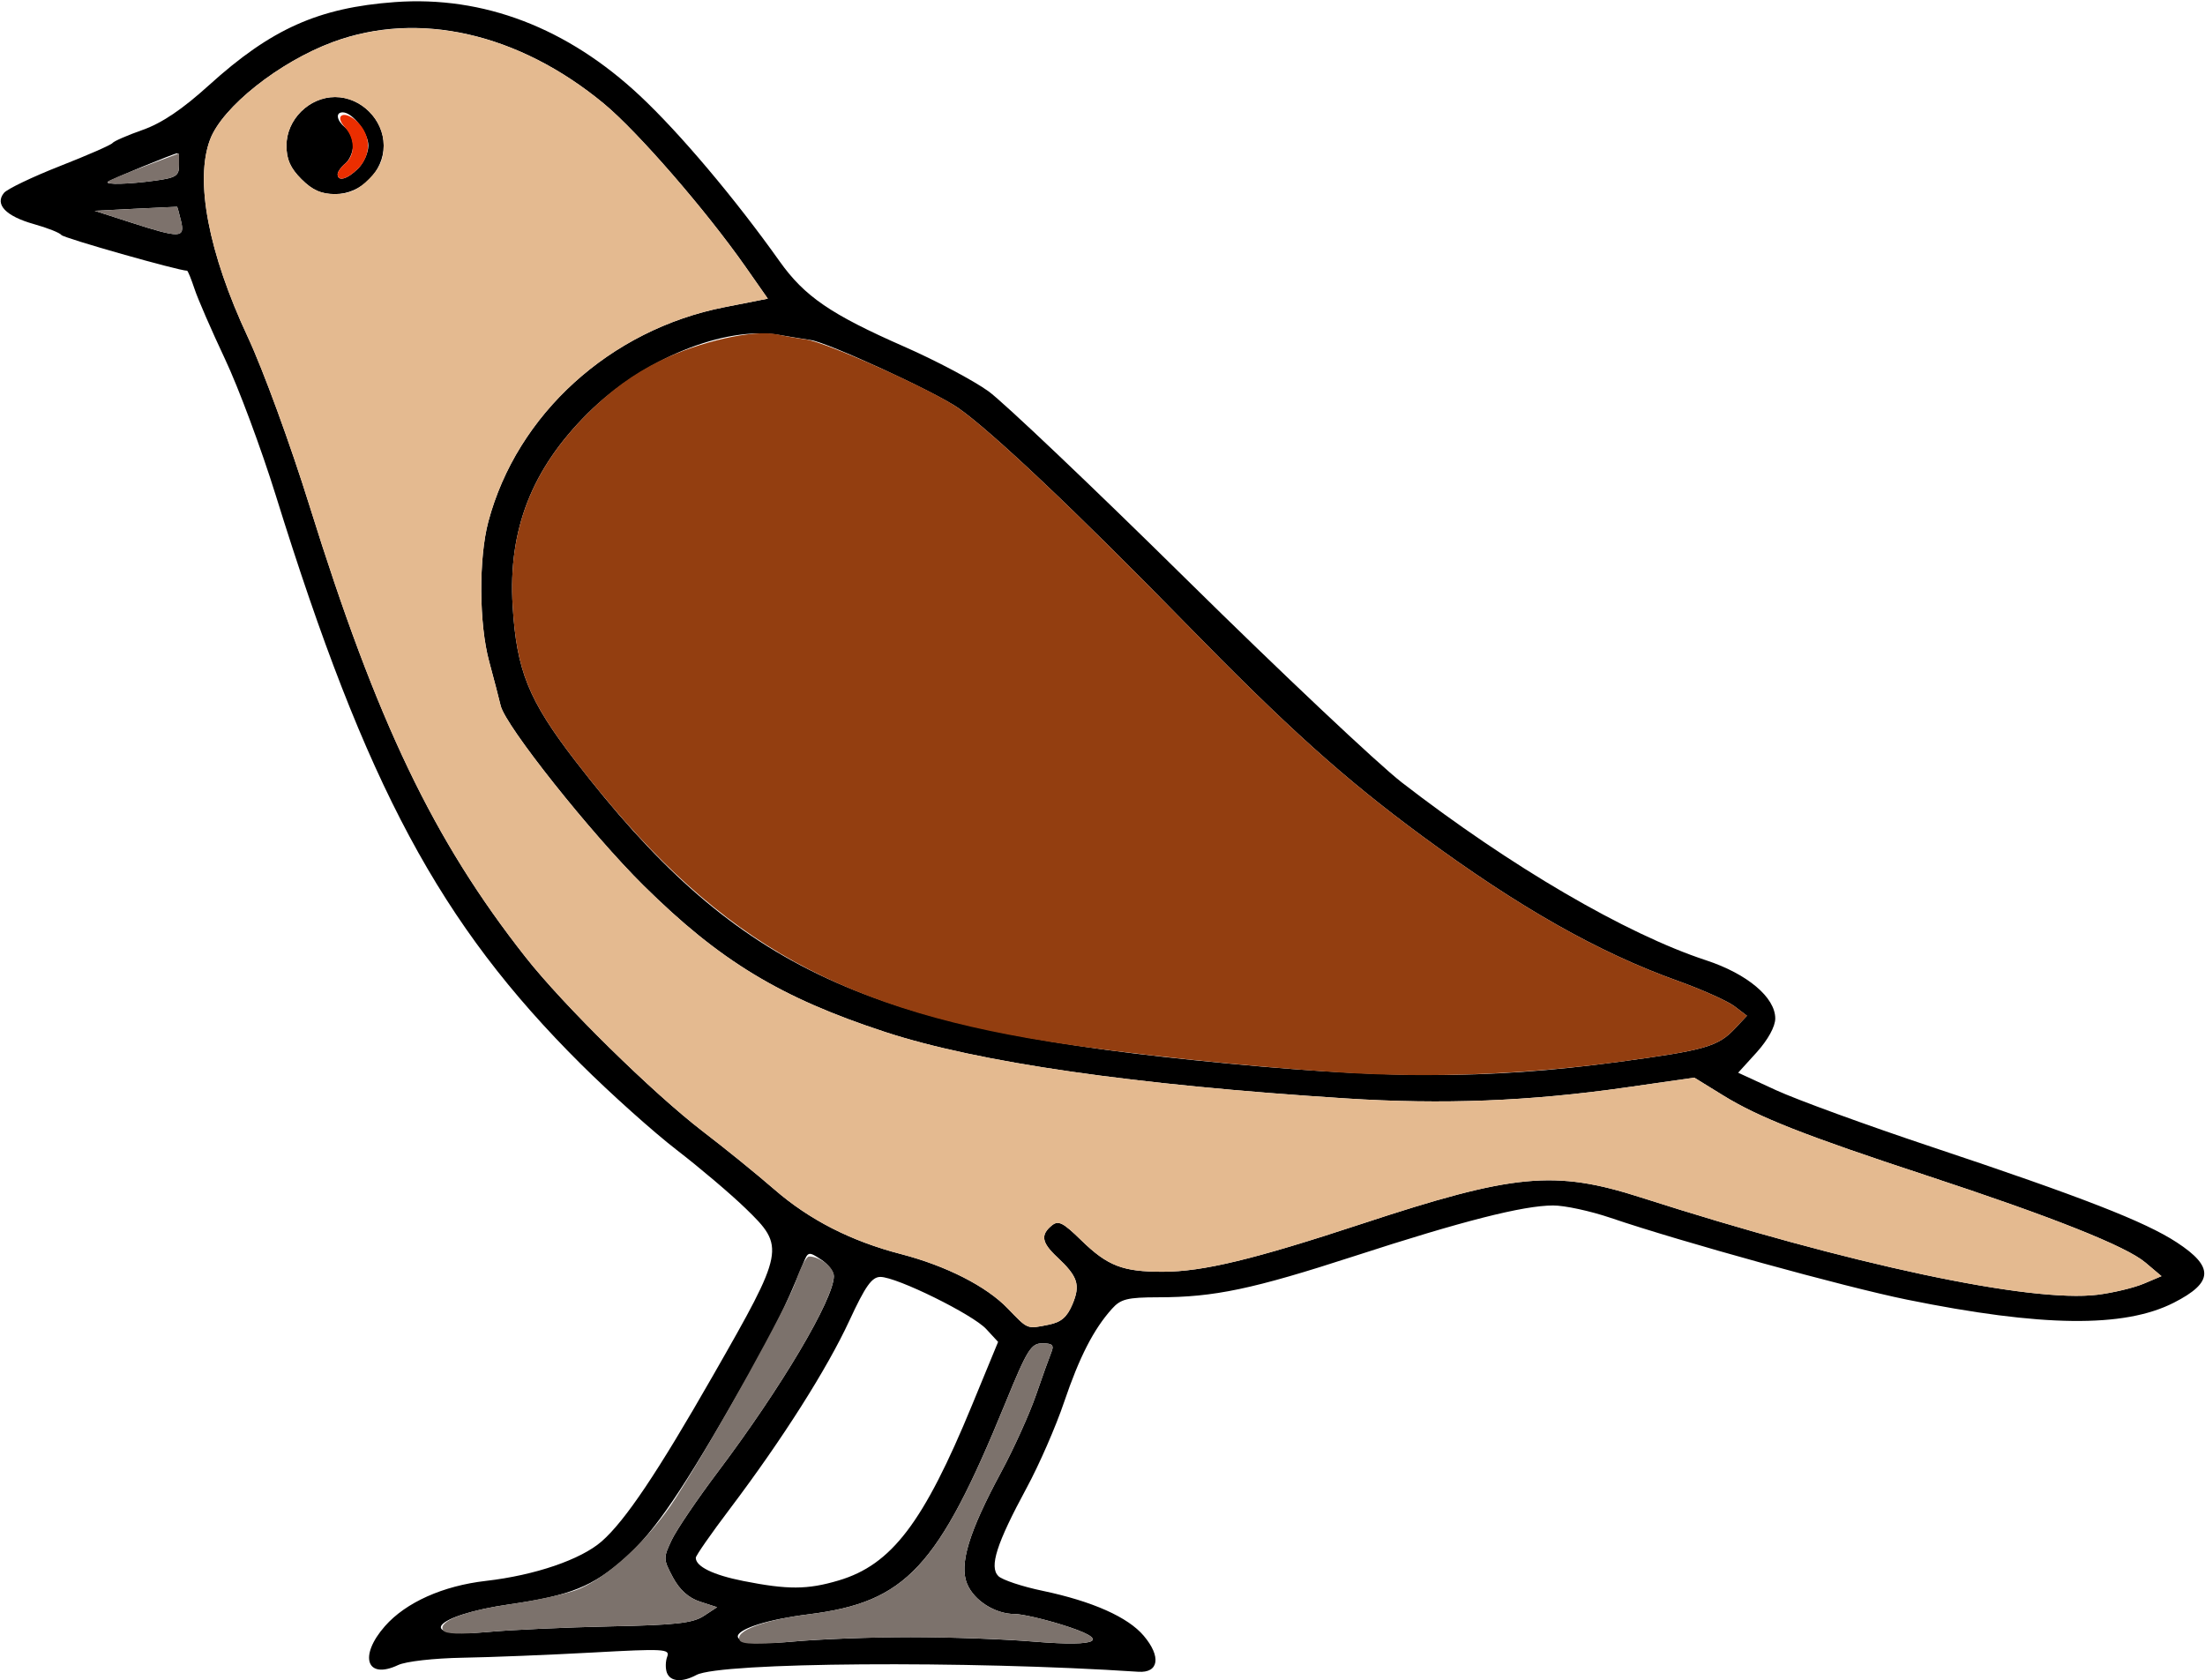 <?xml version="1.0" encoding="UTF-8" standalone="no"?>
<!DOCTYPE svg PUBLIC "-//W3C//DTD SVG 1.1//EN"
"http://www.w3.org/Graphics/SVG/1.1/DTD/svg11.dtd">
<svg width="656px" height="500px"
xmlns="http://www.w3.org/2000/svg" version="1.1">
<g transform="translate(0000, 0000) scale(1, 1)">
<path fill="#000000" stroke="none" d="
M 198.41 497.72
C 197.94 496.47 197.97 494.32 198.50 492.93
C 199.39 490.62 197.53 490.52 176.22 491.70
C 163.42 492.40 146.12 493.10 137.74 493.24
C 129.15 493.39 120.74 494.33 118.43 495.43
C 109.05 499.86 106.66 492.78 114.53 483.84
C 120.73 476.79 131.79 471.84 144.59 470.38
C 159.16 468.71 172.81 464.04 179.01 458.62
C 186.01 452.48 195.61 438.16 212.16 409.22
C 233.50 371.91 233.66 371.03 221.84 359.57
C 217.44 355.30 208.22 347.48 201.32 342.16
C 194.43 336.85 181.59 325.35 172.81 316.61
C 130.90 274.91 108.95 234.01 82.05 147.42
C 77.76 133.62 70.97 115.36 66.95 106.85
C 62.94 98.33 58.84 88.92 57.87 85.96
C 56.88 82.98 55.89 80.55 55.66 80.55
C 53.15 80.55 18.83 70.81 18.26 69.92
C 17.84 69.29 14.15 67.81 10.06 66.67
C 1.74 64.33 -1.64 60.81 1.19 57.39
C 2.16 56.22 9.66 52.63 17.84 49.41
C 26.03 46.20 33.07 43.12 33.48 42.55
C 33.90 41.99 37.96 40.23 42.50 38.63
C 48.19 36.61 54.25 32.52 62.14 25.38
C 80.67 8.59 94.75 2.29 117.49 0.62
C 143.82 -1.29 168.79 8.25 190.42 28.53
C 202.26 39.62 218.67 59.07 231.97 77.80
C 239.36 88.19 247.16 93.54 268.99 103.13
C 278.40 107.26 289.69 113.25 294.10 116.44
C 298.52 119.64 325.06 144.86 353.11 172.52
C 381.16 200.17 409.92 227.29 417.04 232.81
C 449.35 257.81 483.72 277.90 507.60 285.74
C 519.82 289.76 528.15 296.76 528.15 303.04
C 528.15 305.44 525.99 309.36 522.64 313.09
L 517.11 319.18
L 528.39 324.38
C 534.59 327.23 555.39 334.82 574.62 341.23
C 619.44 356.19 638.16 363.48 647.61 369.67
C 658.75 376.96 658.53 381.60 646.72 387.61
C 631.95 395.14 607.46 394.86 567.34 386.70
C 548.92 382.96 500.17 369.50 479.18 362.37
C 473.17 360.33 465.47 358.66 462.05 358.68
C 453.17 358.69 434.95 363.33 402.95 373.74
C 372.69 383.57 361.23 385.99 344.62 386.00
C 335.38 386.02 333.42 386.50 330.80 389.44
C 325.35 395.52 321.12 403.77 316.57 417.20
C 314.13 424.44 309.11 435.93 305.41 442.75
C 296.48 459.27 294.26 466.20 297.01 468.95
C 298.15 470.08 304.09 472.07 310.21 473.34
C 325.02 476.46 335.59 481.16 340.28 486.73
C 345.52 492.93 344.76 497.83 338.65 497.42
C 287.91 494.06 214.27 494.59 207.20 498.37
C 202.93 500.65 199.45 500.40 198.41 497.72
M 270.92 487.11
C 282.23 487.11 298.73 487.71 307.62 488.45
C 327.47 490.09 330.79 488.01 315.70 483.36
C 310.15 481.64 303.94 480.24 301.90 480.24
C 296.08 480.24 289.80 476.26 287.73 471.28
C 285.31 465.46 288.23 455.85 297.85 438.01
C 301.58 431.09 306.22 420.84 308.17 415.21
C 310.10 409.60 312.19 403.81 312.78 402.36
C 313.65 400.24 313.08 399.70 310.12 399.70
C 306.75 399.70 305.60 401.55 299.07 417.55
C 279.07 466.47 269.54 476.69 240.63 480.32
C 215.63 483.45 211.31 490.67 235.75 488.45
C 243.80 487.72 259.61 487.11 270.92 487.11
M 181.44 483.92
C 200.91 483.53 206.10 482.95 209.36 480.82
L 213.34 478.21
L 208.28 476.57
C 204.87 475.46 202.22 473.09 200.19 469.33
C 197.32 463.95 197.30 463.54 199.84 458.21
C 201.29 455.15 207.47 446.05 213.56 437.96
C 232.45 412.87 248.03 386.57 248.08 379.74
C 248.09 378.37 246.37 376.12 244.27 374.76
C 240.62 372.36 240.39 372.40 239.04 375.71
C 233.16 390.00 230.27 395.85 221.32 411.53
C 203.21 443.31 194.79 455.71 186.08 463.47
C 176.48 472.01 169.66 474.76 151.78 477.33
C 128.57 480.65 122.98 487.64 145.19 485.58
C 151.98 484.94 168.29 484.21 181.44 483.92
M 249.48 470.26
C 265.26 465.59 274.79 453.05 289.20 418.05
L 296.94 399.27
L 293.43 395.47
C 289.46 391.12 266.77 379.94 261.93 379.94
C 259.39 379.94 257.48 382.61 252.70 392.93
C 246.05 407.31 232.74 428.28 217.18 448.89
C 211.58 456.29 207.00 462.87 207.00 463.51
C 207.00 466.11 212.16 468.63 221.12 470.41
C 234.38 473.04 240.24 473.01 249.48 470.26
M 312.00 394.15
C 315.73 393.40 317.45 391.91 319.08 388.04
C 321.49 382.28 320.66 379.79 314.44 373.98
C 309.92 369.74 309.52 367.45 312.86 364.68
C 314.85 363.02 316.19 363.68 321.61 368.97
C 329.52 376.69 334.00 378.42 345.99 378.40
C 357.85 378.39 372.99 374.74 405.08 364.16
C 450.48 349.19 462.52 348.05 488.23 356.31
C 550.34 376.25 604.11 387.71 624.04 385.24
C 628.63 384.67 634.80 383.19 637.74 381.96
L 643.06 379.71
L 638.24 375.64
C 632.50 370.79 610.58 362.08 573.05 349.73
C 536.96 337.86 523.16 332.42 512.71 325.97
L 504.07 320.65
L 483.77 323.56
C 455.04 327.67 429.34 328.69 400.30 326.82
C 337.18 322.80 290.95 316.11 263.30 307.05
C 232.16 296.84 214.12 285.90 191.43 263.45
C 175.81 247.99 150.38 215.99 148.96 210.00
C 148.43 207.75 146.88 201.85 145.54 196.87
C 142.49 185.70 142.39 166.09 145.28 155.21
C 153.80 123.25 181.50 98.09 215.54 91.40
L 228.43 88.86
L 221.90 79.53
C 210.07 62.61 189.66 39.10 179.60 30.79
C 154.23 9.83 124.50 3.07 99.10 12.48
C 83.04 18.43 66.15 31.84 62.50 41.52
C 57.90 53.69 62.02 75.24 73.73 100.30
C 78.26 109.98 86.44 132.36 92.07 150.46
C 112.08 214.73 128.95 249.97 156.37 284.80
C 167.58 299.06 194.23 325.24 209.08 336.63
C 215.63 341.64 225.20 349.41 230.36 353.89
C 240.77 362.95 253.22 369.30 267.97 373.12
C 281.50 376.63 293.45 382.71 299.81 389.32
C 305.92 395.65 305.43 395.47 312.00 394.15
M 481.73 315.93
C 507.34 312.48 511.12 311.40 516.19 306.00
L 519.73 302.23
L 515.96 299.36
C 513.87 297.80 506.28 294.41 499.06 291.82
C 475.62 283.43 451.94 270.02 423.13 248.78
C 399.84 231.61 383.11 216.57 352.50 185.23
C 320.34 152.29 294.71 128.04 285.00 121.34
C 278.03 116.53 246.22 101.88 241.24 101.19
C 239.57 100.94 235.35 100.26 231.90 99.67
C 215.60 96.84 191.03 106.90 174.85 122.99
C 158.17 139.60 151.14 157.64 152.52 180.30
C 153.70 199.57 157.24 208.33 171.15 226.40
C 217.87 287.04 255.60 305.27 355.40 315.46
C 411.41 321.19 441.91 321.29 481.73 315.93
M 53.85 65.73
C 53.30 63.43 52.77 61.53 52.68 61.52
C 52.59 61.50 47.03 61.78 40.33 62.11
L 28.16 62.72
L 38.81 66.16
C 53.64 70.94 55.08 70.90 53.85 65.73
M 46.21 53.74
C 52.34 52.90 53.27 52.31 53.27 49.18
C 53.27 47.20 53.04 45.59 52.77 45.59
C 51.90 45.59 32.75 53.47 32.08 54.10
C 31.14 55.02 38.23 54.83 46.21 53.74"/>
<path fill="#000000" stroke="none" d="
M 89.68 53.31
C 86.39 50.02 85.23 47.43 85.23 43.31
C 85.23 35.59 91.96 28.88 99.69 28.88
C 107.43 28.88 114.15 35.59 114.15 43.31
C 114.15 51.03 107.43 57.75 99.69 57.75
C 95.57 57.75 92.98 56.60 89.68 53.31
M 106.54 50.15
C 108.22 48.48 109.59 45.41 109.59 43.31
C 109.59 39.54 104.88 33.43 101.98 33.43
C 99.72 33.43 100.14 35.84 102.74 37.99
C 104.00 39.03 105.02 41.43 105.02 43.31
C 105.02 45.20 104.00 47.60 102.74 48.63
C 101.47 49.67 100.45 51.12 100.45 51.85
C 100.45 54.13 103.36 53.33 106.54 50.15"/>
<path fill="#e4ba90" stroke="none" d="
M 299.81 389.32
C 293.45 382.71 281.50 376.63 267.97 373.12
C 253.22 369.30 240.77 362.95 230.36 353.89
C 225.20 349.41 215.63 341.64 209.08 336.63
C 194.23 325.24 167.58 299.06 156.37 284.80
C 128.95 249.97 112.08 214.73 92.07 150.46
C 86.44 132.36 78.26 109.98 73.73 100.30
C 62.02 75.24 57.90 53.69 62.50 41.52
C 66.13 31.87 83.07 18.42 98.93 12.57
C 124.53 3.12 154.23 9.83 179.60 30.79
C 189.66 39.10 210.07 62.61 221.90 79.53
L 228.43 88.86
L 215.54 91.40
C 181.50 98.09 153.80 123.25 145.28 155.21
C 142.39 166.09 142.49 185.70 145.54 196.87
C 146.88 201.85 148.43 207.75 148.96 210.00
C 150.38 215.99 175.81 247.99 191.43 263.45
C 214.12 285.90 232.16 296.84 263.30 307.05
C 290.95 316.11 337.18 322.80 400.30 326.82
C 429.34 328.69 455.04 327.67 483.77 323.56
L 504.07 320.65
L 512.71 325.97
C 523.16 332.42 536.96 337.86 573.05 349.73
C 610.58 362.08 632.50 370.79 638.24 375.64
L 643.06 379.71
L 637.74 381.96
C 634.80 383.19 628.63 384.67 624.04 385.24
C 604.11 387.71 550.34 376.25 488.23 356.31
C 462.52 348.05 450.48 349.19 405.08 364.16
C 372.99 374.74 357.85 378.39 345.99 378.40
C 334.00 378.42 329.52 376.69 321.61 368.97
C 316.19 363.68 314.85 363.02 312.86 364.68
C 309.52 367.45 309.92 369.74 314.44 373.98
C 320.66 379.79 321.49 382.28 319.08 388.04
C 317.45 391.91 315.73 393.40 312.00 394.15
C 305.43 395.47 305.92 395.65 299.81 389.32
M 109.71 53.31
C 113.00 50.02 114.15 47.43 114.15 43.31
C 114.15 35.59 107.43 28.88 99.69 28.88
C 91.96 28.88 85.23 35.59 85.23 43.31
C 85.23 47.43 86.39 50.02 89.68 53.31
C 92.98 56.60 95.57 57.75 99.69 57.75
C 103.82 57.75 106.41 56.60 109.71 53.31"/>
<path fill="#eb2e00" stroke="none" d="
M 100.45 51.85
C 100.45 51.12 101.47 49.67 102.74 48.63
C 105.71 46.19 105.64 41.22 102.63 37.89
C 99.13 34.01 102.72 32.66 106.48 36.41
C 110.42 40.35 110.45 46.25 106.54 50.15
C 103.36 53.33 100.45 54.13 100.45 51.85"/>
<path fill="#7d726c" stroke="none" d="
M 38.81 66.16
L 28.16 62.72
L 40.33 62.11
C 47.03 61.78 52.59 61.50 52.68 61.52
C 52.77 61.53 53.30 63.43 53.85 65.73
C 55.08 70.90 53.64 70.94 38.81 66.16"/>
<path fill="#7d726c" stroke="none" d="
M 32.18 54.00
C 32.57 53.60 37.47 51.55 43.07 49.45
L 53.27 45.62
L 53.27 49.19
C 53.27 52.31 52.34 52.90 46.21 53.74
C 37.88 54.88 31.16 55.00 32.18 54.00"/>
<path fill="#933e10" stroke="none" d="
M 399.54 319.16
C 371.88 317.46 334.50 313.53 312.02 309.94
C 247.01 299.59 211.15 278.33 171.15 226.40
C 157.24 208.33 153.70 199.57 152.52 180.30
C 151.14 157.64 158.17 139.60 174.85 122.99
C 181.75 116.12 188.52 111.20 196.34 107.36
C 208.08 101.61 224.17 97.98 231.20 99.50
C 233.37 99.98 237.21 100.65 239.72 100.99
C 245.90 101.85 277.00 115.82 285.00 121.34
C 294.71 128.04 320.34 152.29 352.50 185.23
C 383.11 216.57 399.84 231.61 423.13 248.78
C 451.94 270.02 475.62 283.43 499.06 291.82
C 506.28 294.41 513.87 297.80 515.96 299.36
L 519.73 302.23
L 516.19 306.00
C 511.12 311.40 507.34 312.48 481.73 315.93
C 453.89 319.68 425.84 320.79 399.54 319.16"/>
<path fill="#7c726c" stroke="none" d="
M 220.10 488.12
C 218.38 485.33 227.12 482.01 240.63 480.32
C 269.54 476.69 279.07 466.47 299.07 417.55
C 305.60 401.55 306.75 399.70 310.12 399.70
C 313.08 399.70 313.65 400.24 312.78 402.36
C 312.19 403.81 310.10 409.60 308.17 415.21
C 306.22 420.84 301.58 431.09 297.85 438.01
C 288.23 455.85 285.31 465.46 287.73 471.28
C 289.80 476.26 296.08 480.24 301.90 480.24
C 303.94 480.24 310.15 481.64 315.70 483.36
C 330.79 488.01 327.47 490.09 307.62 488.45
C 287.04 486.73 254.55 486.75 235.75 488.45
C 225.48 489.39 220.83 489.29 220.10 488.12"/>
<path fill="#7c726c" stroke="none" d="
M 131.82 485.08
C 130.18 482.40 138.28 479.26 151.78 477.33
C 158.66 476.34 167.29 474.51 170.96 473.27
C 179.98 470.20 193.16 458.12 201.06 445.67
C 213.41 426.26 234.39 388.34 236.80 381.11
C 238.12 377.13 239.87 373.86 240.71 373.86
C 243.91 373.86 248.09 377.13 248.08 379.62
C 248.03 386.57 232.60 412.67 213.56 437.96
C 207.47 446.05 201.29 455.15 199.84 458.21
C 197.30 463.54 197.32 463.95 200.19 469.33
C 202.22 473.09 204.87 475.46 208.28 476.57
L 213.34 478.21
L 209.36 480.82
C 206.10 482.95 200.91 483.53 181.44 483.92
C 168.29 484.21 151.98 484.94 145.19 485.58
C 136.76 486.37 132.52 486.20 131.82 485.08"/>
</g>
</svg>
